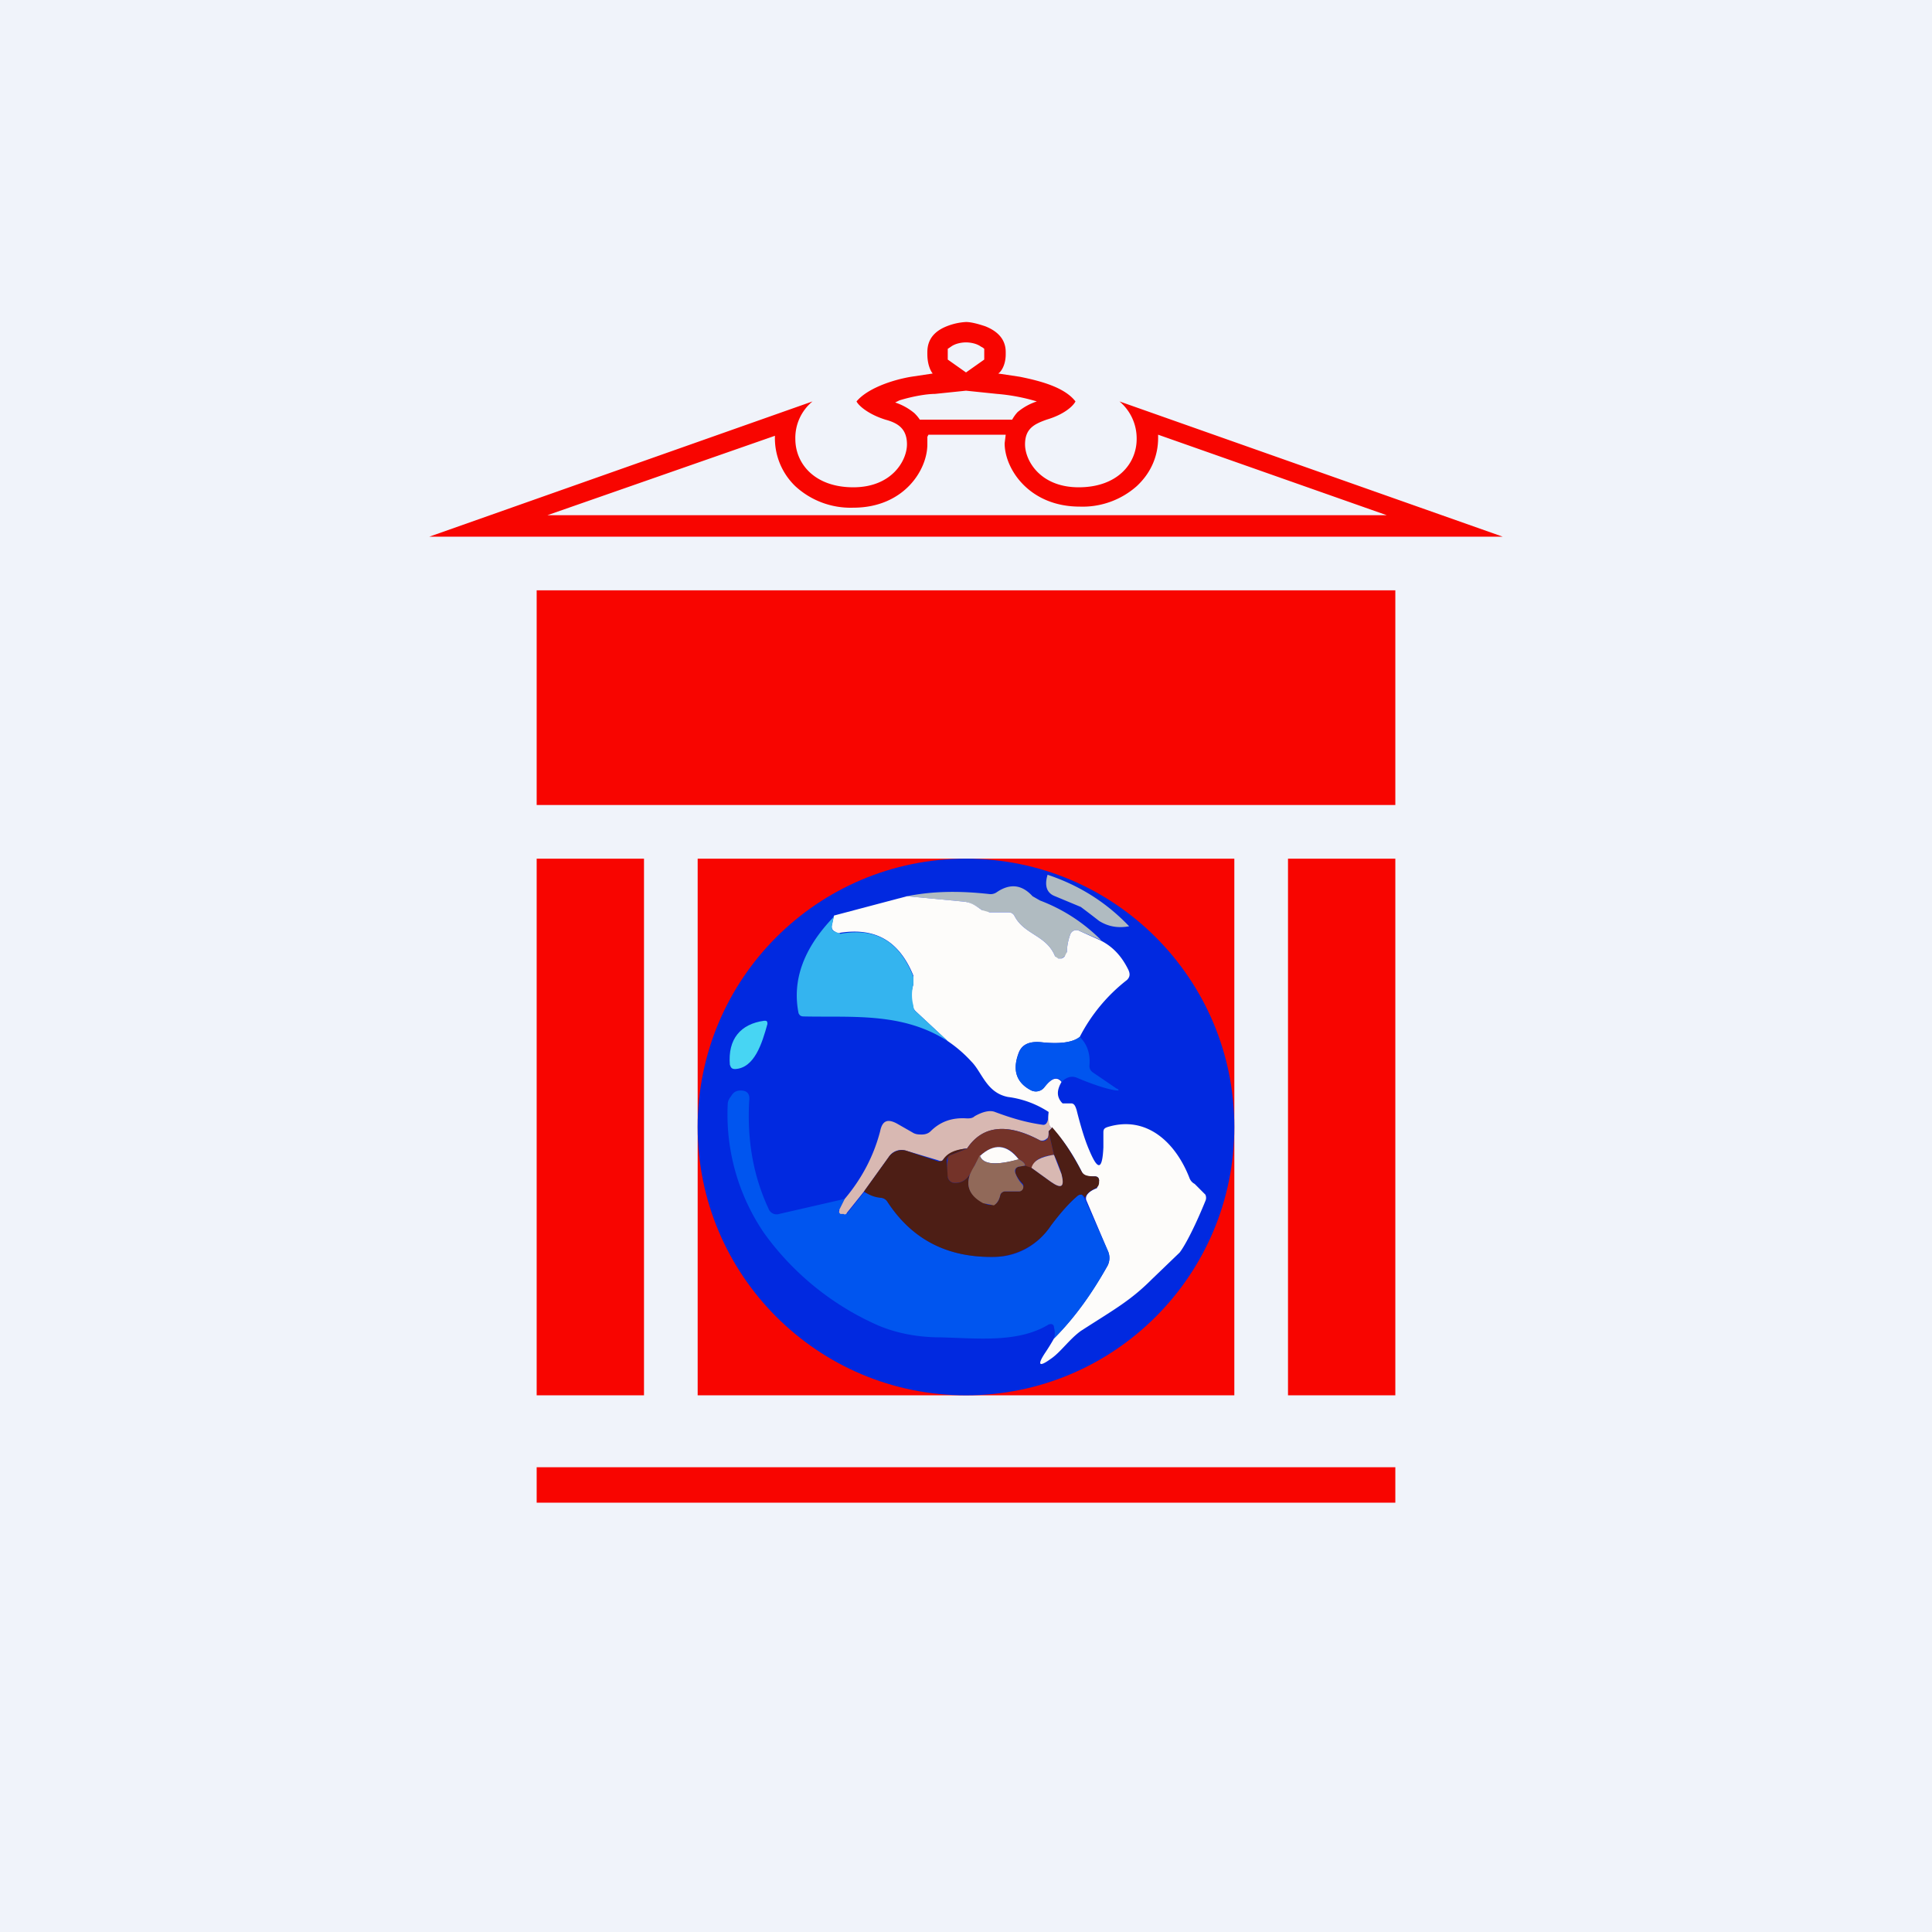 <!-- by TradingView --><svg width="18" height="18" viewBox="0 0 18 18" xmlns="http://www.w3.org/2000/svg"><path fill="#F0F3FA" d="M0 0h18v18H0z"/><path d="M6.5 8h5v5h-5V8ZM5 13.67h8V14H5v-.33ZM5 5.5h8v2H5v-2ZM5 8v5h1V8H5ZM12 8v5h1V8h-1Z" fill="#F80500"/><circle cx="9" cy="10.5" r="2.5" fill="#0129E0"/><path d="M10.52 8.63c-.11.02-.2 0-.28-.05a10.3 10.3 0 0 0-.17-.13l-.24-.1c-.08-.03-.1-.1-.07-.2.3.1.55.26.76.48ZM10.26 8.76l-.21-.09a.06.06 0 0 0-.08.04.5.5 0 0 0-.03.16c0 .02 0 .03-.02.04l-.03.02h-.03a.05.05 0 0 1-.03-.02c-.08-.2-.29-.2-.38-.38a.06.06 0 0 0-.05-.03h-.18c-.03 0-.05 0-.07-.02-.06-.04-.1-.07-.17-.08l-.53-.05c.25-.05.5-.05.77-.02a.1.1 0 0 0 .07-.02c.12-.08.23-.07.33.04l.07.04c.21.08.4.2.57.37Z" fill="#B0BBC1"/><path d="m8.45 8.35.53.05c.08.01.11.04.17.08l.07.02h.18a.06.06 0 0 1 .05.03c.09.18.3.18.38.38l.03.02h.03a.1.1 0 0 0 .03-.02l.02-.04a.5.5 0 0 1 .03-.16.06.06 0 0 1 .08-.04l.2.09c.12.06.2.15.26.27.02.04.02.07-.01.1a1.6 1.6 0 0 0-.44.53c-.06.05-.18.07-.36.05-.11-.01-.18.02-.21.1-.06.16-.02.28.12.35a.1.1 0 0 0 .12-.03c.07-.09.12-.1.16-.05-.04.07-.05.13 0 .19l.01.01h.08c.03 0 .04.03.05.06.04.16.08.29.12.38.08.19.12.18.13-.03v-.14c0-.03.01-.04.04-.05.36-.11.63.14.76.47.01.03.03.05.05.06l.1.1a.07.07 0 0 1 0 .06c-.11.27-.2.43-.24.48l-.26.25c-.2.2-.35.28-.66.48-.11.08-.19.2-.28.26-.11.08-.13.06-.05-.06a2 2 0 0 0 .08-.13c.2-.2.36-.43.5-.68a.16.16 0 0 0 0-.14l-.2-.47c-.01-.04.02-.08.1-.11l.02-.07c0-.03-.02-.04-.04-.04-.07 0-.1 0-.12-.04-.1-.2-.2-.33-.28-.41-.03-.02-.04-.06-.03-.15a.9.9 0 0 0-.38-.14c-.2-.04-.24-.23-.34-.33a1.22 1.22 0 0 0-.22-.19l-.29-.27a.13.13 0 0 1-.04-.06.38.38 0 0 1 .01-.2v-.08c-.13-.32-.35-.45-.68-.4-.02.01-.04 0-.05-.01a.05.05 0 0 1-.03-.06l.02-.09.68-.18Z" fill="#FDFCFA"/><path d="m7.77 8.53-.02.1c0 .02 0 .04.03.05l.05.02c.33-.06.55.07.68.4v.07a.38.38 0 0 0 0 .2c0 .02.01.05.03.06l.29.27c-.42-.27-.88-.22-1.34-.23-.03 0-.04-.01-.05-.03-.06-.3.04-.6.33-.9Z" fill="#34B4EF"/><path d="M7.15 9.54c-.05.18-.12.41-.3.42-.03 0-.04-.01-.05-.04-.02-.24.1-.38.32-.41.02 0 .03 0 .03.03Z" fill="#47D5F3"/><path d="M9.9 10.08c-.05-.06-.1-.04-.17.05a.1.1 0 0 1-.12.03c-.14-.07-.18-.19-.12-.34.03-.09.1-.12.21-.11.18.02.3 0 .36-.05.07.07.1.16.09.27a.07.07 0 0 0 .03.06l.22.15.02.01v.01c-.06 0-.2-.04-.39-.12-.05-.02-.1 0-.14.04ZM7.87 11.17l-.05.1a.02.02 0 0 0 0 .03h.01l.03.01h.03l.16-.2.16.05c.02 0 .04.01.06.04.23.35.56.52 1 .51.21 0 .4-.11.52-.29.09-.12.17-.21.24-.27.02-.02.03-.02.05-.02l.03.05.21.47a.16.16 0 0 1 0 .14c-.14.25-.3.48-.5.68a.18.18 0 0 0 0-.1c0-.03-.02-.04-.05-.03-.28.17-.64.13-1 .12-.25 0-.46-.05-.63-.13a2.6 2.6 0 0 1-1.02-.84 1.96 1.96 0 0 1-.34-1.2c0-.04.02-.06.04-.09s.05-.04.08-.04c.06 0 .09.03.08.1-.02.37.04.7.18 1a.08.08 0 0 0 .1.05l.61-.14Z" fill="#0055EF"/><path d="M9.77 10.36c0 .09 0 .13.03.15l-.03.03c0 .04 0 .06-.02.07a.06.06 0 0 1-.07.01c-.3-.16-.53-.13-.67.08-.1.01-.18.05-.22.1-.01.02-.03.02-.05.01l-.3-.09a.14.14 0 0 0-.16.06l-.23.32-.16.2c0 .01-.02.02-.03.01h-.03l-.01-.01a.02.02 0 0 1 0-.02v-.01l.05-.1c.16-.19.27-.4.33-.63.02-.1.07-.12.16-.07l.14.08c.03.02.06.02.09.02s.06-.01.08-.03c.09-.09.2-.13.34-.12.02 0 .05 0 .07-.02.07-.04.14-.06.19-.04.16.06.3.1.45.12.03 0 .05-.03.05-.12Z" fill="#D8B8B2"/><path d="m9.77 10.54.05.22c-.12.01-.19.05-.2.12-.02 0-.04 0-.07-.02 0-.02-.02-.04-.06-.06-.1-.14-.23-.15-.36-.03l-.05.09c-.05.12-.11.17-.2.16a.07.07 0 0 1-.05-.05.42.42 0 0 1 0-.16c0-.03 0-.04.03-.05l.15-.06c.14-.21.36-.24.67-.08a.06.06 0 0 0 .07 0c.02-.02.02-.04.02-.08Z" fill="#743329"/><path d="M9.8 10.5c.09.1.18.23.28.42.02.03.05.04.12.04.02 0 .04.01.04.04s0 .05-.03.07c-.07.03-.1.07-.1.1 0-.02-.02-.03-.03-.04-.02 0-.03 0-.05.02-.07.06-.15.15-.24.27a.65.65 0 0 1-.52.29c-.44.01-.77-.16-1-.51a.08.08 0 0 0-.06-.04.3.3 0 0 1-.16-.06l.23-.32a.15.15 0 0 1 .16-.06l.3.1c.02 0 .04 0 .05-.02.04-.06.11-.09.22-.1l-.15.06a.06.06 0 0 0-.04.05l.01.16a.07.07 0 0 0 .05.05c.09.01.15-.04.2-.16-.1.15-.07.27.09.35.04.02.07.02.1.01.02-.01.04-.04.05-.09a.05.05 0 0 1 .05-.03h.12a.04.04 0 0 0 .04-.03.04.04 0 0 0 0-.04.3.3 0 0 1-.07-.1c0-.03 0-.05.03-.06l.06-.01.06.02.18.13c.1.07.13.05.1-.07a.93.93 0 0 0-.07-.18l-.05-.22.03-.03Z" fill="#4D1E15"/><path d="M9.5 10.8c-.22.06-.34.05-.37-.03.13-.12.25-.11.36.03Z" fill="#FDFCFA"/><path d="M9.13 10.77c.03.08.15.09.36.03.04.02.06.04.06.06l-.06.01c-.03.01-.04.03-.03.06a.3.3 0 0 0 .06.1.04.04 0 0 1-.03.07h-.12a.05.05 0 0 0-.05.03c-.01.05-.03.08-.06.1l-.1-.02c-.15-.08-.18-.2-.08-.35l.05-.1Z" fill="#916959"/><path d="m9.82 10.76.07.18c.03.12 0 .14-.1.07l-.18-.13c.02-.07.09-.1.2-.12Z" fill="#D8B8B2"/><path fill-rule="evenodd" d="M7.98 3.74c.1-.12.33-.2.51-.23l.2-.03c-.01-.01-.05-.07-.05-.18a.5.5 0 0 1 0-.02c0-.13.08-.2.18-.24A.57.57 0 0 1 9 3c.05 0 .12.02.18.04.1.04.19.11.19.24v.02c0 .11-.05.17-.07.18l.2.03c.2.04.42.1.52.23-.02.04-.1.12-.27.17-.11.04-.2.08-.2.23 0 .15.14.4.5.4s.54-.22.54-.45a.45.45 0 0 0-.16-.35L14 5H4l3.57-1.26a.44.44 0 0 0-.16.35c0 .23.18.45.54.45.36 0 .5-.25.5-.4 0-.15-.09-.2-.2-.23-.16-.05-.25-.13-.27-.17Zm.88-.51c.04-.03.1-.04.14-.04.04 0 .1.01.14.04a.1.1 0 0 1 .03.02v.1L9 3.47l-.17-.12v-.1l.03-.02Zm-.15.44L9 3.64l.29.03a1.8 1.8 0 0 1 .37.07.54.54 0 0 0-.18.1.37.37 0 0 0-.05.07h-.86a.37.37 0 0 0-.05-.06.54.54 0 0 0-.18-.1l.04-.02c.13-.04.26-.06.33-.06Zm-.07.4v.07c0 .24-.22.59-.69.59a.76.76 0 0 1-.54-.2.62.62 0 0 1-.19-.47L5.1 4.8h7.82l-2.13-.75v.03c0 .16-.06.32-.2.45a.76.76 0 0 1-.53.19c-.47 0-.7-.35-.7-.59l.01-.08h-.72Z" fill="#F80500"/></svg>